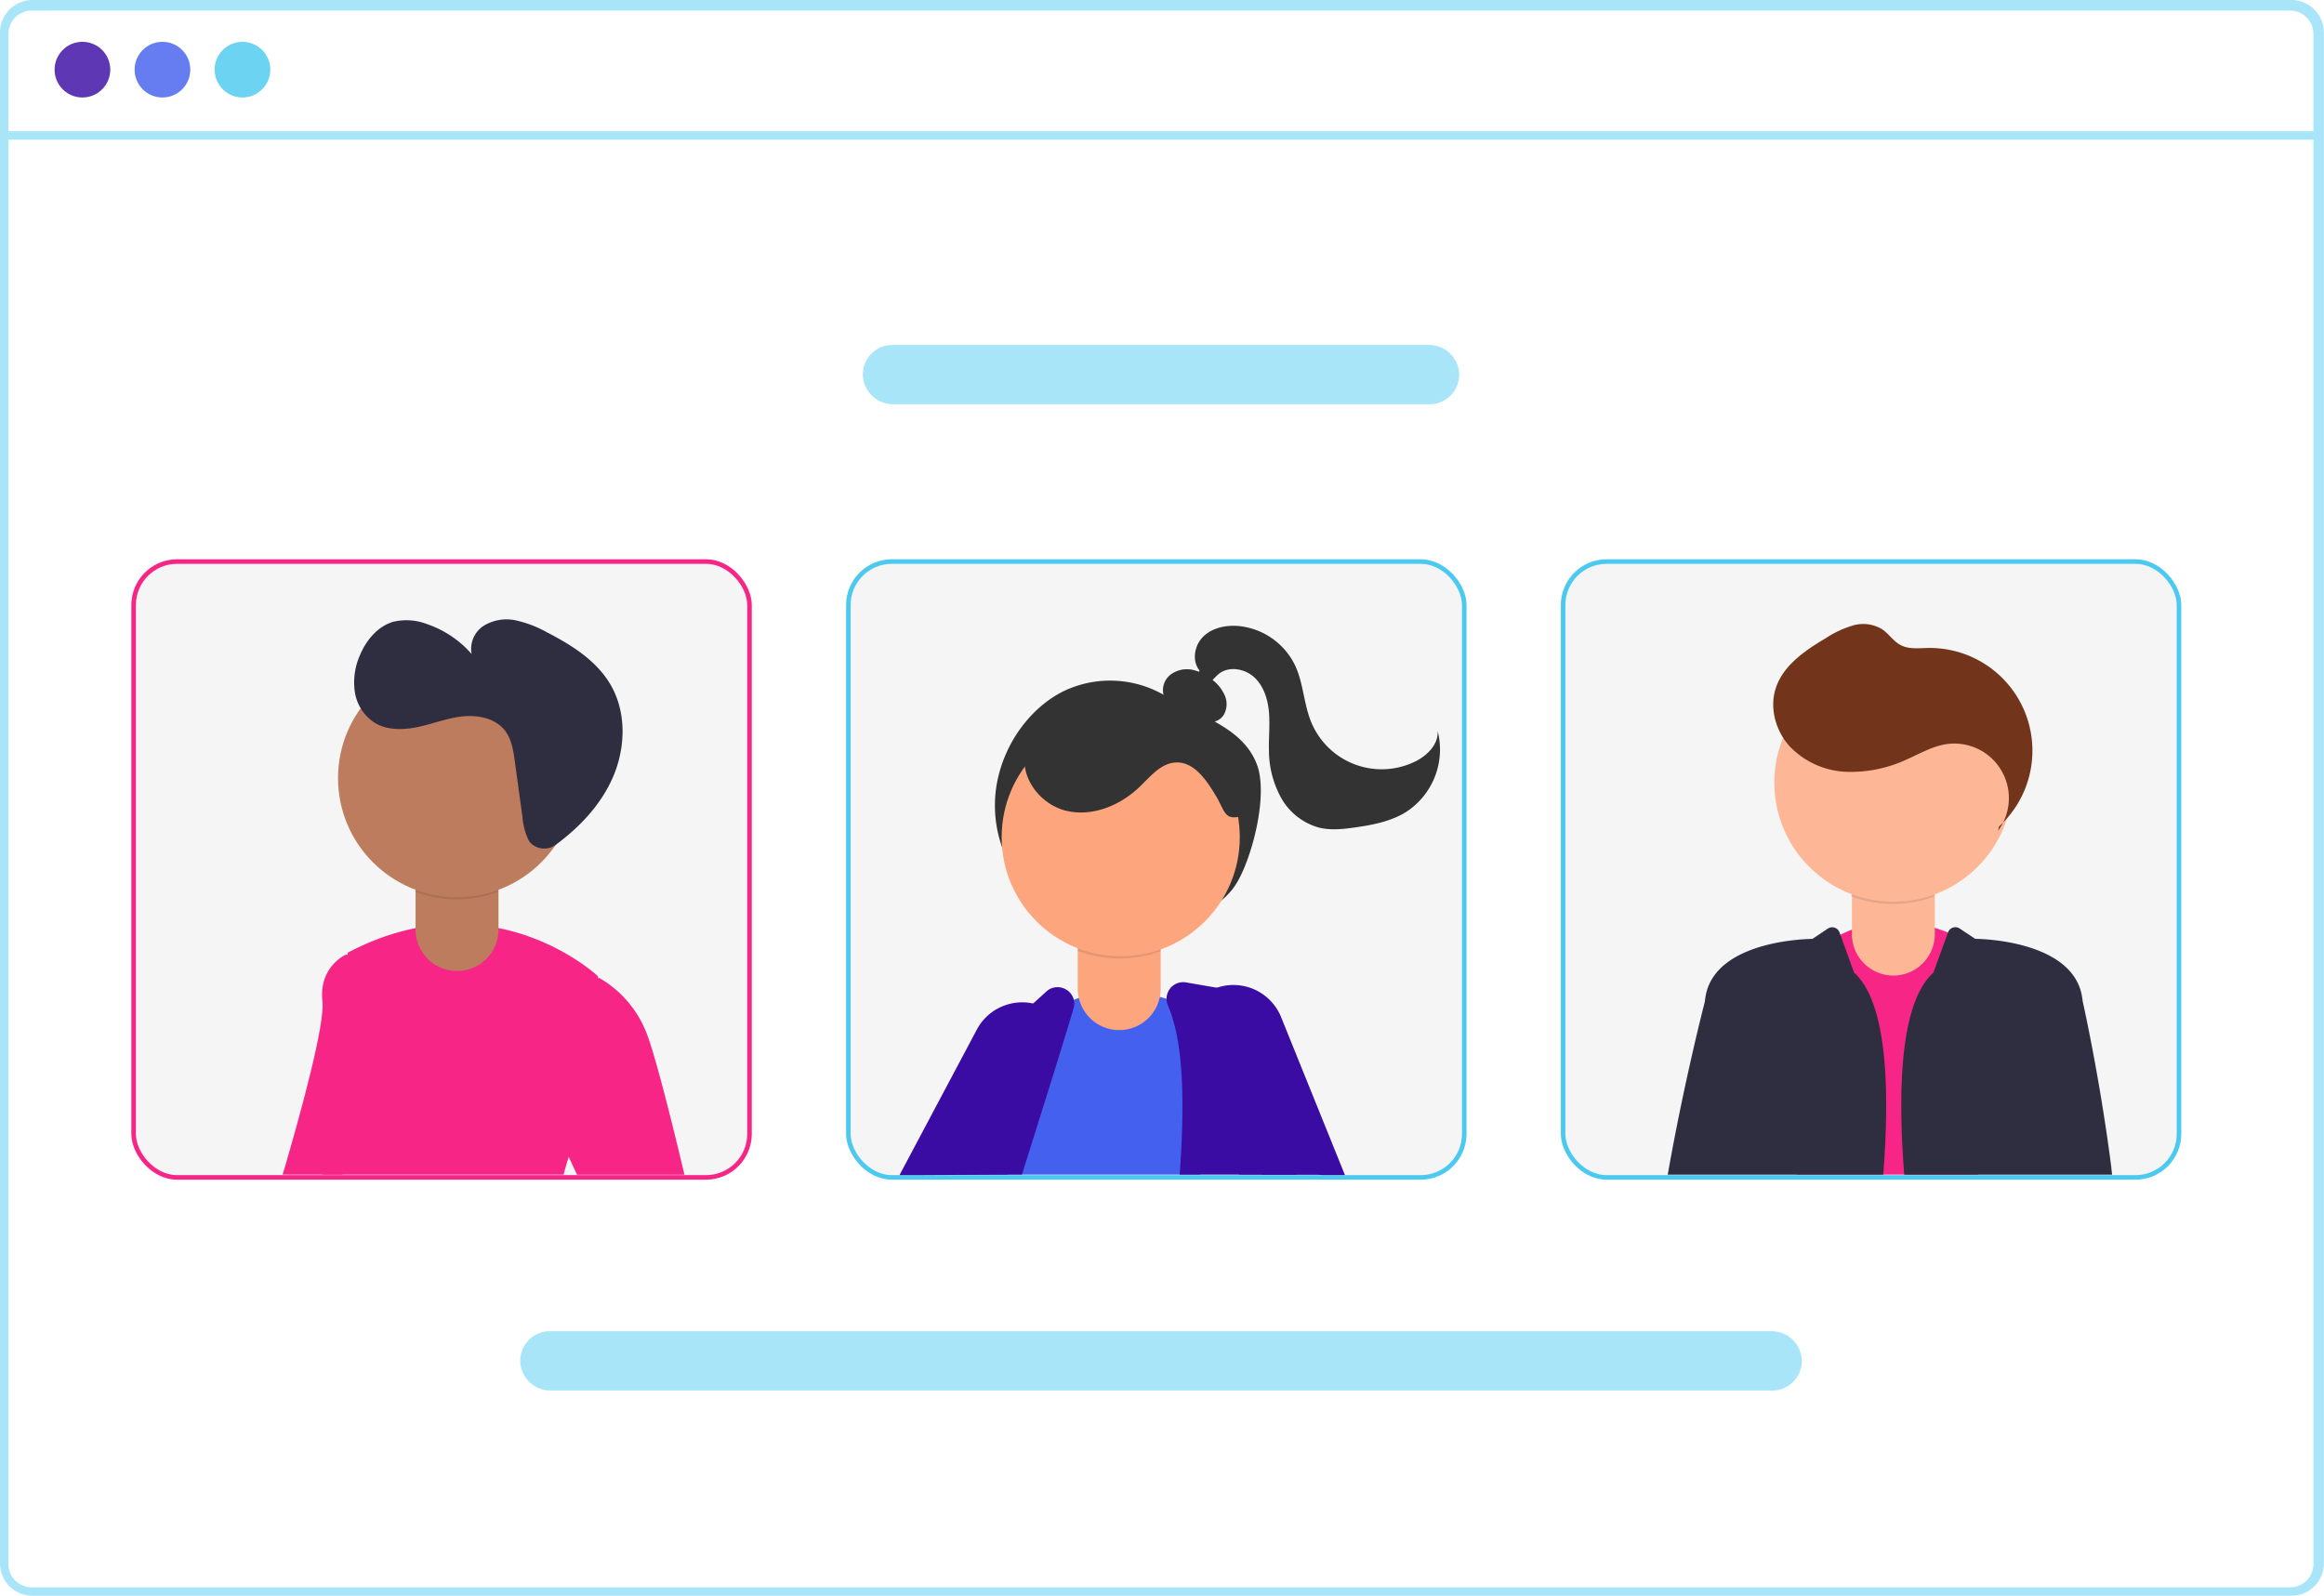 <svg xmlns="http://www.w3.org/2000/svg" viewBox="0 0 1022.59 702.21"><g id="Layer_2" data-name="Layer 2"><g id="Layer_7" data-name="Layer 7"><rect x="687.79" y="247.11" width="271" height="271" rx="19.14" style="fill:#f5f5f5;stroke:#4cc9f0;stroke-miterlimit:10;stroke-width:2px"/><rect x="373.29" y="247.11" width="271" height="271" rx="19.14" style="fill:#f5f5f5;stroke:#4cc9f0;stroke-miterlimit:10;stroke-width:2px"/><rect x="58.79" y="247.11" width="271" height="271" rx="19.14" style="fill:#f5f5f5;stroke:#f72585;stroke-miterlimit:10;stroke-width:2px"/><path d="M1008.29,0h-994A14.3,14.3,0,0,0,0,14.28V687.93a14.29,14.29,0,0,0,14.28,14.28h994a14.27,14.27,0,0,0,10.86-5,3,3,0,0,0,.31-.39,13.57,13.57,0,0,0,2-3.46,14,14,0,0,0,1.08-5.42V14.28A14.3,14.3,0,0,0,1008.29,0Zm9.64,688.29a10.07,10.07,0,0,1-1.69,5.6,10.48,10.48,0,0,1-3.86,3.47,10.22,10.22,0,0,1-4.67,1.13H13.93a10.2,10.2,0,0,1-10.2-10.2V14.86a10.2,10.2,0,0,1,10.2-10.2h993.78a10.21,10.21,0,0,1,10.22,10.2Z" style="fill:#a9e5f8"/><rect x="1.86" y="57.74" width="1018.86" height="3.73" style="fill:#a9e5f8"/><circle cx="36.27" cy="30.65" r="12.25" style="fill:#3a0ca3;opacity:0.82"/><circle cx="71.48" cy="30.65" r="12.25" style="fill:#4361ee;opacity:0.82"/><circle cx="106.69" cy="30.65" r="12.25" style="fill:#4cc9f0;opacity:0.82"/><path d="M455.31,392.17c-13.33-8.67-20-28.84-16.69-47.28s15.56-34.33,30.31-41.18a47.49,47.49,0,0,1,45,3.19c13.53,8.27,32.65,12.8,39.07,29.34,4.94,12.72-1.32,38.53-8,50.88-5.74,10.67-16.65,15.56-26.9,17.68a80.81,80.81,0,0,1-65.36-15.08Z" style="fill:#333"/><polygon points="446.75 494.49 436.96 511.38 435.67 513.61 433.78 516.88 404.91 516.88 406.86 513.61 411.9 505.11 423.66 485.26 436.98 490.58 446.75 494.49" style="fill:#ffb8b8"/><path d="M402.79,517.11h-7l34.13-64.23A22.47,22.47,0,0,1,443.43,442a22.1,22.1,0,0,1,11.1-.41,21.71,21.71,0,0,1,6.13,2.29,20.81,20.81,0,0,1,2.28,1.44,22,22,0,0,1,6.71,7.57,22.61,22.61,0,0,1-.69,22.84L456.2,496.16l-10.9,17.45-2.05,3.27-40.46.23Z" style="fill:#3a0ca3"/><path d="M528.17,516.88H437.75l.41-1.16c-.23-.71-.45-1.41-.64-2.11s-.4-1.49-.56-2.23a49.44,49.44,0,0,1,0-20.8c5-24.53,24.92-44.46,24.92-44.46.35-.27.69-.51,1-.76a45.5,45.5,0,0,1,9.58-5.37c14.8-6.14,30.33-3.67,40.76-.49a82.68,82.68,0,0,1,10.63,4c1.21.58,1.86.94,1.86.94l1,31.46,1.24,37.67Z" style="fill:#4361ee"/><path d="M570,513.61l-6.91-35.15-7-35.44a7.4,7.4,0,0,0-6-5.85l-14.61-2.52-13.59-2.34a7.33,7.33,0,0,0-8,10.12c7.1,16.54,7.23,42.73,5.43,71.18-.09,1.08-.15,2.17-.23,3.27h51.57Z" style="fill:#3a0ca3"/><path d="M472.52,440a7.42,7.42,0,0,0-9-5.37,7.22,7.22,0,0,0-2.7,1.31l-6.28,5.7L428.85,465a7,7,0,0,0-1.83,2.6c-2.9,6.93-8.55,20.6-15.12,37.49q-1.59,4.13-3.29,8.5c-.39,1.08-.82,2.17-1.24,3.27h42.32c.34-1.1.68-2.19,1-3.27,1.88-5.95,3.72-11.78,5.48-17.45,5.18-16.45,9.85-31.41,13.45-43.23q1.5-4.92,2.73-9.07A7.48,7.48,0,0,0,472.52,440Z" style="fill:#3a0ca3"/><polygon points="579.49 516.88 582.23 516.88 581.85 515.96 580.85 513.61 565.44 477.04 563.08 478.46 544.15 489.91 553.86 513.61 555.2 516.88 570.65 516.88 579.49 516.88" style="fill:#3a0ca3"/><path d="M563.87,448a22.64,22.64,0,0,0-28.35-13.38,21.9,21.9,0,0,0-2.08.82,22.32,22.32,0,0,0-9.53,8.07,21.72,21.72,0,0,0-2.35,4.54,22.54,22.54,0,0,0,.51,17.31l4.74,10.55,16.93,37.67,1.47,3.27h34.28l2.3.23h10Z" style="fill:#3a0ca3"/><path d="M531,317.4a6.56,6.56,0,0,0,7.46-2.83,9.46,9.46,0,0,0,.55-8.31,17.37,17.37,0,0,0-5.16-6.8,20.12,20.12,0,0,0-9.07-4.7,12.08,12.08,0,0,0-9.78,2.15,8.68,8.68,0,0,0-2.94,9.24c1,3,3.8,5,6.58,6.46a43.83,43.83,0,0,0,17.82,5.07Z" style="fill:#333"/><path d="M527.82,295.07c-3.46-4.22-2.32-11,1.55-14.86s9.71-5.15,15.16-4.77A30.9,30.9,0,0,1,569.94,293c3.59,7.8,3.74,16.79,7,24.73A33.53,33.53,0,0,0,620.7,336c.63-.26,1.26-.54,1.88-.84,5.36-2.6,10.42-7.58,10-13.53a32.79,32.79,0,0,1-13.74,35.59c-6.76,4.25-14.84,5.8-22.75,6.91-5.15.73-10.45,1.3-15.51.1a27.44,27.44,0,0,1-16.79-13,43.34,43.34,0,0,1-5.44-20.91c-.15-5.67.48-11.36,0-17S556,301.8,551.84,298s-11.12-5-15.55-1.46c-1.78,1.42-3.07,3.47-5.09,4.53s-5.25.33-5.43-1.94Z" style="fill:#333"/><path d="M790.56,516.88l.31-3.27,9.24-96.1a58.65,58.65,0,0,1,9.71-6.18c19-9.58,37.36-5,47.28-1a51.39,51.39,0,0,1,7.6,3.72l5.4,99.59.18,3.27Z" style="fill:#f72585"/><path d="M815.81,428l-6-16.64-.33-.91a3.53,3.53,0,0,0-1.94-2.13,3.44,3.44,0,0,0-3.26.31l-6.8,4.53s-43.65,0-47.15,26.19c-.05.41-.12.87-.17,1.36a.13.13,0,0,1,0,.06c-.45,1.72-8.68,33.56-15.76,72.87-.19,1.08-.39,2.17-.59,3.27h94.84C831.74,477.4,830,440.69,815.81,428Z" style="fill:#2f2e41"/><path d="M929,513.61c-5.18-40.32-12.58-72.93-12.58-72.93-.07-.49-.13-.95-.18-1.36-3.49-26.19-47.13-26.19-47.13-26.19l-6.73-4.48a3.43,3.43,0,0,0-5.23,1.65L850.73,428c-14.2,12.72-15.93,49.43-12.84,88.91h91.47C929.22,515.78,929.08,514.69,929,513.61Z" style="fill:#2f2e41"/><path d="M160.73,421.8,151,513.61l-.34,3.27H124.34c.31-1.06.62-2.16,1-3.27,7.47-25.62,17.64-63,16.54-72.91-1.72-15.46,10.32-20.62,10.32-20.62l.75.14Z" style="fill:#f72585"/><path d="M255.24,497.39a65.72,65.72,0,0,0-5,11.73c-.48,1.44-.94,3-1.36,4.49-.31,1.06-.59,2.16-.87,3.27H142c.15-1.08.28-2.18.43-3.27,5.42-42.83,9.81-86.29,10.51-93.39.07-.67.1-1,.1-1,63.57-33.51,110,10.32,110,10.32s.07.31.16.91C264.15,436.57,269.32,472.34,255.24,497.39Z" style="fill:#f72585"/><path d="M186.51,379.76h29.35a3.48,3.48,0,0,1,3.48,3.49h0v25.8a18.23,18.23,0,0,1-18.23,18.24h0A18.26,18.26,0,0,1,182.86,409h0V383.24a3.49,3.49,0,0,1,3.49-3.49h.16Z" style="fill:#be7c5e"/><path d="M250.28,509.12,243.2,494l1.72-60.13,18.21-3.38.64-.11a48.19,48.19,0,0,1,20.67,24.11c3.54,8.84,10.27,35.44,15.95,59.17.26,1.09.53,2.19.79,3.27H253.9l-1.53-3.27Z" style="fill:#f72585"/><path d="M779.78,611.88H242.35a13.31,13.31,0,0,1-13.43-12.45,13,13,0,0,1,13-13.63H779.37a13.31,13.31,0,0,1,13.44,12.45A13,13,0,0,1,779.78,611.88Z" style="fill:#a9e5f8"/><path d="M629,177.88H393.11a13.31,13.31,0,0,1-13.43-12.45,13,13,0,0,1,13-13.63H628.61a13.31,13.31,0,0,1,13.44,12.45A13,13,0,0,1,629,177.88Z" style="fill:#a9e5f8"/><path d="M477.88,405.76h29.35a3.48,3.48,0,0,1,3.48,3.49h0v25.8a18.24,18.24,0,0,1-18.24,18.24h0A18.24,18.24,0,0,1,474.23,435h0V409.24a3.49,3.49,0,0,1,3.49-3.49h.16Z" style="fill:#fda57d"/><path d="M182.59,392.45a52.39,52.39,0,0,0,36.48.1v-4.49H182.59Z" style="opacity:0.1;isolation:isolate"/><path d="M474.23,418.45a52.39,52.39,0,0,0,36.48.1v-4.49H474.23Z" style="opacity:0.1;isolation:isolate"/><path d="M818.51,381.76h29.35a3.48,3.48,0,0,1,3.48,3.49h0v25.8a18.23,18.23,0,0,1-18.23,18.24h0A18.26,18.26,0,0,1,814.86,411h0V385.24a3.49,3.49,0,0,1,3.49-3.49h.16Z" style="fill:#fdb797"/><path d="M814.59,394.45a52.39,52.39,0,0,0,36.48.1v-4.49H814.59Z" style="opacity:0.1;isolation:isolate"/><circle cx="201.13" cy="342.41" r="52.39" style="fill:#be7c5e"/><circle cx="833.13" cy="344.41" r="52.39" style="fill:#fdb797"/><path d="M879.18,365.53a24,24,0,0,0-22.78-38.07c-6,.91-11.43,4.05-17,6.54a58.46,58.46,0,0,1-26.94,5.64,36.59,36.59,0,0,1-24.79-11c-6.28-6.8-9.18-16.92-6.33-25.74,3.28-10.18,13-16.7,22.16-22.16a45.11,45.11,0,0,1,11.93-5.53,16,16,0,0,1,12.7,1.67c3,2,5,5.36,8.21,7,3.61,1.9,7.94,1.33,12,1.26a45.2,45.2,0,0,1,31.23,78.57Z" style="fill:#72351c"/><path d="M233.46,370.94a8.56,8.56,0,0,0,11.21.72c10.23-7.58,19.2-17,24.52-28.52,6.08-13.19,6.76-29.37-.58-41.91-6.2-10.59-17.16-17.43-28.08-23.05A50,50,0,0,0,227,273a19.27,19.27,0,0,0-14,2.27,12.12,12.12,0,0,0-5.48,12.52A45.72,45.72,0,0,0,188,274.67a25.23,25.23,0,0,0-14.88-1.08c-6.93,2-12,8.12-14.76,14.77a29.54,29.54,0,0,0-2.23,16.12,19.7,19.7,0,0,0,8.6,13.49c5.73,3.55,13,3.29,19.62,1.84s12.95-4,19.66-4.6,14.17,1,18.26,6.39c2.87,3.78,3.61,8.71,4.25,13.41l3.36,24.45a29.84,29.84,0,0,0,2.67,10.21A5.69,5.69,0,0,0,233.46,370.94Z" style="fill:#2f2e41"/><circle cx="493.13" cy="368.41" r="52.39" style="fill:#fda57d"/><path d="M546.42,359.09c-7.75,2.15-7.28-2-11.42-8.9s-9.54-15-17.58-14.67c-6.58.26-11.24,6.18-16,10.75-8.46,8.14-20.66,13.21-32.1,10.55s-20.74-14.62-18.07-26.06a24.09,24.09,0,0,1,12.05-14.91,48.46,48.46,0,0,1,18.87-5.25,100.22,100.22,0,0,1,43.15,5.06c9.55,3.34,19.12,8.67,23.78,17.65s8.68,21.94-.68,25.8Z" style="fill:#333"/></g></g></svg>
